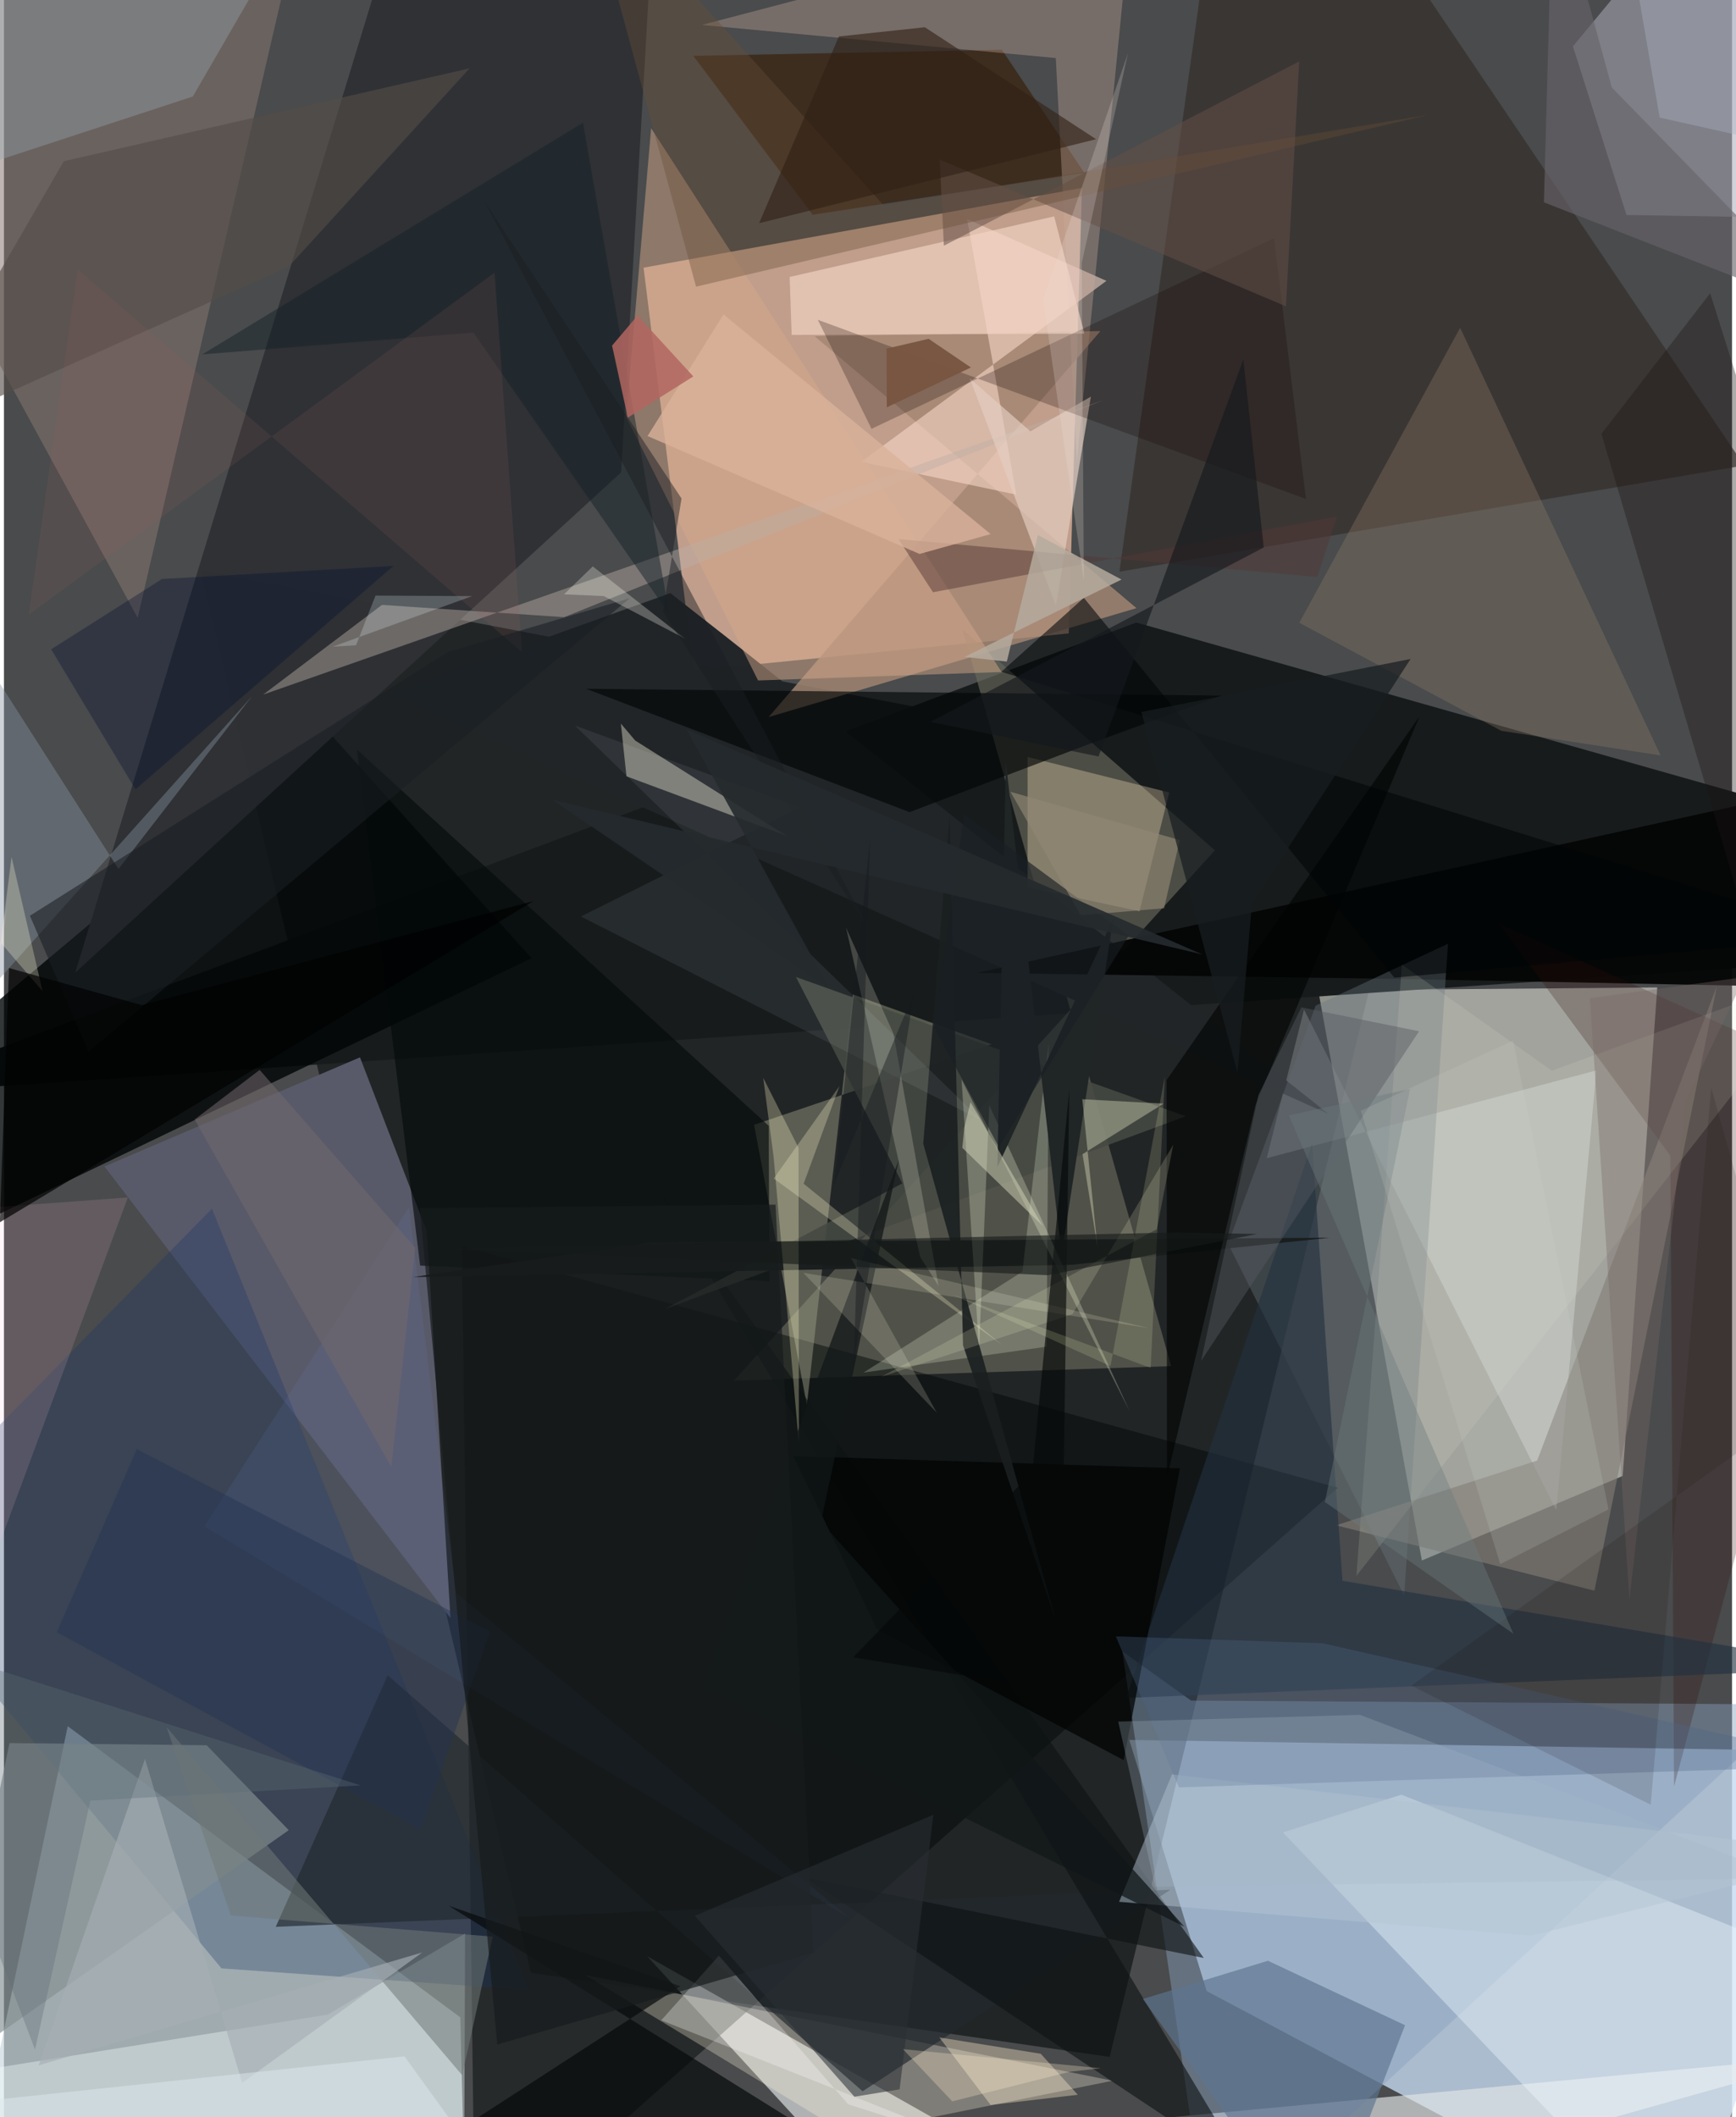 <svg xmlns="http://www.w3.org/2000/svg" width="228" height="278" viewBox="0 0 836 1024"><path fill="#494b4c" d="M0 0h836v1024H0z"/><path fill="#c6daf1" fill-opacity=".788" d="M581.843 963.01L544.41 841.54l352.483 5.62L813.355 1086z"/><path fill="#000406" fill-opacity=".537" d="M254.944 954.218l279.968 40.646 147.62-606.78L94.967 275.698z"/><path fill="#fbc9ab" fill-opacity=".663" d="M521.492 90.905L309.42 129.462l24.223 194.808 181.48-17.916z"/><path fill="#fefdf1" fill-opacity=".494" d="M635.798 478.985l164.017-1.386-16.714 236.263-97.154 40.89z"/><path fill="#cad9df" fill-opacity=".678" d="M223.536 1086H-21.9l52.76-251.093L220.762 975.73z"/><path fill="#181c1d" fill-opacity=".996" d="M875.445 465.65L-62 529.402l609.824-228.31L898 400.388z"/><path fill="#68685a" fill-opacity=".659" d="M564.682 660.749l-211.52 6.998L585.796 411.26l-122.09-106.856z"/><path fill="#010506" fill-opacity=".796" d="M-62 615.831v-82.063l216.901-182.111 100.31 111.782z"/><path fill="#e1e4e5" fill-opacity=".671" d="M311.184 946.18l85.893 93.569 489.061-45.837L558.578 1086z"/><path fill="#595a69" d="M204.55 595.468l11.47 187.133L48.617 564.178l123.62-52.774z"/><path fill="#acabbb" fill-opacity=".537" d="M898 105.828L828.945-62l-69.919 84.406 25.93 81.572z"/><path fill="#000708" fill-opacity=".475" d="M231.867 1086l413.415-366.45-423.755-116.874 6.102 464.701z"/><path fill="#2f3135" fill-opacity=".988" d="M315.31-62l-16.754 290.47L34.469 470.445 185.987-26.04z"/><path fill="#312b27" fill-opacity=".635" d="M585.297-49.959L539.63 276.508l302.22-51.375-175.23-259.6z"/><path fill="#87a1bd" fill-opacity=".443" d="M541.04 798.722L582.927 1086 867.12 824.398l-292.815-1.883z"/><path fill="#887671" fill-opacity=".533" d="M-62-.712l25.334 113.674L64.682 298.83 148.394-62z"/><path fill="#a2a388" fill-opacity=".447" d="M410.77 481.005l67.016 24.062-114.913 38.962 25.545 135.577z"/><path fill="#fff7df" fill-opacity=".294" d="M496.26 1086L281.18 955.248l255.166 51.127-117.824 23.827z"/><path fill="#f0f7f2" fill-opacity=".294" d="M770.363 517.717L750.985 730.46 628.928 488.269l-18.047 71.929z"/><path fill="#f5feff" fill-opacity=".373" d="M-62 1009.49l284.578 71.784.483-146.08-66.441 39.188z"/><path fill="#173667" fill-opacity=".306" d="M100.613 584.566L-62 750.34l167.234 201.7 148.693 10.497z"/><path fill="#effaff" fill-opacity=".392" d="M808.72 1086L898 956.403l-221.975-88.381-57.3 18.244z"/><path fill="#222629" fill-opacity=".996" d="M640.882 538.852L186.513 335.621l135.893-48.748 27.1 21.228z"/><path fill="#39210e" fill-opacity=".725" d="M522.685 83.637l-131.492 20.232-57.681-76.836 149.24-3.007z"/><path fill="#ffe6be" fill-opacity=".318" d="M549.336 440.739l14.384-57.429-68.512-17.183-.031 63.023z"/><path fill="#a38672" fill-opacity=".824" d="M547.873 294.138l-177.94 52.682 160.51-186.687-138.253 2.48z"/><path fill="#ffddcf" fill-opacity=".537" d="M465.934 105.94l67.414 29.903-118.6 87.514 75.005 15.882z"/><path fill="#050606" fill-opacity=".961" d="M898 376.628l-427.339 93.915 205.422 2.945L898 477.904z"/><path fill="#d4a88a" fill-opacity=".49" d="M313.087 61.978L482.64 325.024l-117.817 4.092-63.82-127.44z"/><path fill="#c9ab9a" fill-opacity=".357" d="M545.408-42.4L519.04 223.159 508.85 28.074 337.57 12.063z"/><path fill="#a8a898" fill-opacity=".639" d="M305.39 358.192l73.15 46.03-77.39-28.749-2.708-25.49z"/><path fill="#22292e" fill-opacity=".671" d="M185.647 810.262l229.743 201.21 148.94-97.485-432.852 17.954z"/><path fill="#848f92" fill-opacity=".651" d="M-30.904 1003.696l168.681-118.515-39.723-41.062-95.379-1.05z"/><path fill="#69777f" fill-opacity=".384" d="M698.589 456.453l-64.045 29.96-42.367 115.136 85.203 170.13z"/><path fill="#947e68" fill-opacity=".329" d="M626.634 301.224l77.83-142.683 96.972 206.83-77.066-11.9z"/><path fill="#020809" fill-opacity=".624" d="M170.754 362.491l199.2 182.033.355 75.142-168.98-7.538z"/><path fill="#837d77" fill-opacity=".616" d="M828.603 477.168L769.44 769.371l-124.99-31.638 97.255-31.29z"/><path fill="#030506" fill-opacity=".643" d="M438.105 392.796l89.21-33.807 61.726-22.544-307.444-3.323z"/><path fill="#bdaea5" fill-opacity=".447" d="M532.137 193.413l-261.17 105.091-88.1-5.938-57.47 43.389z"/><path fill="#060a0b" fill-opacity=".694" d="M478.515 1086L215.186 921.76l112.028 38.915-97.442 63.2z"/><path fill="#0d1213" fill-opacity=".6" d="M317.272 576.569l283.917 473.383L387.44 908.044l192.997 38.968z"/><path fill="#454943" fill-opacity=".89" d="M434.615 572.351l-51.472-99.812 188.575 67.347-251.988 93.246z"/><path fill="#320d0a" fill-opacity=".247" d="M807.943 864.033l-1.792-305.129-82.687-111.972L898 525.552z"/><path fill="#f2d4c5" fill-opacity=".647" d="M522.69 161.361l-14.626-56.72-127.985 29.31.992 28.046z"/><path fill="#22303f" fill-opacity=".624" d="M647.516 764.573L898 806.89l-355.174 14.342 89.983-268.058z"/><path fill="#5d7390" fill-opacity=".659" d="M677.801 979.52L636.718 1086l-85.729-119.156 60.51-18.493z"/><path fill="#8593a0" fill-opacity=".412" d="M-62 236.746V540.34l182.052-203.673-64.655 83.614z"/><path fill="#191d1d" fill-opacity=".965" d="M516.186 611.764l-318.392 5.915 115.55-16.777 327.935-2.249z"/><path fill="#eff3d5" fill-opacity=".275" d="M544.543 682.513L476.67 534.538l-4.945 118.56-8.461-130.978z"/><path fill="#96a5ac" fill-opacity=".396" d="M-62-30.763L-32.308 87.21l123.66-40.514 52.444-90.546z"/><path fill="#e4cdc0" fill-opacity=".671" d="M508.883 292.848L525.83 191.84l-29.286 16.77-29.324-25.64z"/><path fill="#140700" fill-opacity=".255" d="M614.418 115.226l-194.715 92.177-25.973-52.708 236.15 86.659z"/><path fill="#000302" fill-opacity=".729" d="M568.913 710.173l-27.228 141.144-119.28-63.222-40.576-83.859z"/><path fill="#b4c4d4" fill-opacity=".478" d="M565.078 858.206l-25.607 61.631 199.21 16.352L898 896.797z"/><path fill="#ffeece" fill-opacity=".376" d="M477.332 1018.105l42.15-4.943-17.895-19.822-49.099-7.913z"/><path fill="#1c1415" fill-opacity=".357" d="M881.734 320.496L825.42 141.85l-52.61 67.977 75.737 255.84z"/><path fill="#f6fee5" fill-opacity=".224" d="M504.402 651.347l-88.516 12.498 76.838-48.826 12.708-111.23z"/><path fill="#202526" d="M484.71 368.648l26.931 238.447 25.022-162.81-56.061 120.198z"/><path fill="#e6e3d2" fill-opacity=".145" d="M748.81 517.85l134.77-49.041-229.306 293.425 22.011-295.698z"/><path fill="#4c6787" fill-opacity=".318" d="M637.986 794.806l-100.063-3.352 30.484 73.033L898 853.797z"/><path fill="#000403" fill-opacity=".631" d="M684.795 346.495l-79.4 188.01-42.756 180.15-.185-192.24z"/><path fill="#fffec8" fill-opacity=".286" d="M384.377 555.117l-17.064-33.79 5.05 38.359 12.203 138.545z"/><path fill="#544d47" fill-opacity=".62" d="M225.287 33.035L28.942 77.975l-78.216 134.947 186.95-83.867z"/><path fill="#655048" fill-opacity=".522" d="M620.194 148.178L452.696 77.19l2.013 41.638 171.907-89.132z"/><path fill="#ebf0c9" fill-opacity=".365" d="M529.016 603.139l-7.234-44.93 39.177-24.413-39.288-2.137z"/><path fill="#010406" fill-opacity=".565" d="M894.542 452.99L482.496 324.918l39.926-35.76 150.207 183.689z"/><path fill="#717a78" fill-opacity=".537" d="M236.443 936.679L109.759 926.49l-31.064-91.119L221.7 1003.745z"/><path fill="#543736" fill-opacity=".478" d="M449.44 286.449l-16.682-25.702 202.555 18.306 9.66-29.325z"/><path fill="#f8f3c8" fill-opacity=".282" d="M372.403 570.016l31.778-44.671-17.313 47.172 96.164 78.113z"/><path fill="#fff" fill-opacity=".278" d="M345.86 945.877l62.565 71.926 62.104 19.736-152.55-60.393z"/><path fill="#ffffe5" fill-opacity=".192" d="M407.36 448.61l35.905 159.33 8.859 14.004-21.809-121.993z"/><path fill="#b5ab9e" fill-opacity=".839" d="M464.706 317.72l20.44 2.27 15.063-61.208 40.433 21.521z"/><path fill="#708ef3" fill-opacity=".094" d="M409.073 927.712L97.04 738.195l98.876-154.13 22.82 186.336z"/><path fill="#162227" fill-opacity=".486" d="M96.007 171.382L280.12 59.343l41.734 237.78-94.762-136.208z"/><path fill="#dab29b" fill-opacity=".769" d="M477.351 258.324L348.1 152.08l-36.755 58.82 131.595 57.031z"/><path fill="#ffc3d5" fill-opacity=".141" d="M-39.558 586.467l99.517-7.304L-62 908.049 1.443 439.196z"/><path fill="#1a1f20" fill-opacity=".894" d="M508.868 783.834l-64.14-230.694 12.756-158.406 6.49 255.906z"/><path fill="#684f35" fill-opacity=".376" d="M334.808 138.652L280.414-62 425.442 99.195l263.755-43.659z"/><path fill="#eff9ff" fill-opacity=".075" d="M385.008 390.502l-105.9 52.76 194.016 98.779L276.26 350.966z"/><path fill="#010d2e" fill-opacity=".329" d="M22.85 314.04l40.781 67.728L188.4 273.736l-111.936 6.306z"/><path fill="#955b5f" fill-opacity=".165" d="M35.664 130.31L11.96 297.369l225.332-165.413 13.379 183.534z"/><path fill="#565961" fill-opacity=".439" d="M579.134 658.216l105.45-159.426-56.94-11.576-20.81 42.492z"/><path fill="#b2665f" fill-opacity=".851" d="M333.495 182.068l-26.987-29.461-12.313 14.539 7.59 34.876z"/><path fill="#69636a" fill-opacity=".624" d="M777.835 42.307L885.682 152.88 744.997 97.85 749.347-62z"/><path fill="#312014" fill-opacity=".604" d="M365.318 107.956l38.607-90.326 41.57-4.461 82.852 54.166z"/><path fill="#111618" fill-opacity=".741" d="M395.244 736.06l175.839 195.837-233.245-115.762 95.058-255.152z"/><path fill="#f6f9dc" fill-opacity=".176" d="M451.264 683.293l-64.558-67.665 167.347 26.778-144.27-33.926z"/><path fill="#feffd9" fill-opacity=".278" d="M-8.853 513.242l12.534-98.716 14.98 64.879L-62 385.87z"/><path fill="#1a1f24" fill-opacity=".569" d="M302.829 289.295L40.882 508.735 12.56 442.918 214.702 315.36z"/><path fill="#ecedc1" fill-opacity=".184" d="M516.913 635.611l48.764-81.972-7.961 40.867-133.192 71.334z"/><path fill="#000100" fill-opacity=".69" d="M256.155 435.841L66.758 486.165 2.433 468.217-1.983 591.17z"/><path fill="#a5afb3" fill-opacity=".635" d="M115.242 1007.41l87.12-63.076-185.59 54.606L68.23 850.745z"/><path fill="#223254" fill-opacity=".424" d="M201.525 884.81L25.561 789.451l38.698-88.556 170.936 88.178z"/><path fill="#161b1d" fill-opacity=".682" d="M373.268 582.646l-172.08 1.655 37.456 404.569 152.989-44.368z"/><path fill="#2a3034" fill-opacity=".557" d="M334.222 926.614l115.408-48.888-16.346 132.818-21.86 3.567z"/><path fill="#796964" fill-opacity=".369" d="M842.054 472.55l-74.773 10.285 19.067 290.854 27.492-241.668z"/><path fill="#abb0c0" fill-opacity=".4" d="M801.004 56.866L780.484-62h44.986L898 78.571z"/><path fill="#a6b8c8" fill-opacity=".267" d="M556.9 912.568l307.304-4.119-208.182-79.022-116.971 3.257z"/><path fill="#060909" fill-opacity=".647" d="M515.382 527.085l-17.828 184.782-86.707 89.709 100.278 16.511z"/><path fill="#d4d4b9" fill-opacity=".506" d="M463.626 555.163l38.868 37.767-34.905-59.809-2.976 12.083z"/><path fill="#e9ded8" fill-opacity=".231" d="M502.724 144.92l19.688 135.775-.997-153.507L543.78 25.676z"/><path fill="#181e23" fill-opacity=".631" d="M464.51 393.787l-14.378 103.376 31.152 57.52 62.807-102.12z"/><path fill="#908873" fill-opacity=".659" d="M520.921 442.696l40.312-3.419 7.6-32.948-81.902-23.362z"/><path fill="#fffef1" fill-opacity=".275" d="M270.963 287.45l19.197.85 39.449 20.669-44.767-35.023z"/><path fill="#160000" fill-opacity=".125" d="M680.788 815.252l115.884 57.654 29.233-346.843 43.378 154.616z"/><path fill="#16191d" fill-opacity=".631" d="M448.28 349.101l81.25 16.802 70.03-192.013 9.888 90.918z"/><path fill="#dfe8ed" fill-opacity=".49" d="M259.874 1086h6.15L-62 1021.68l255.768-27.087z"/><path fill="#73686c" fill-opacity=".537" d="M123.697 517.474L92.256 541.45l95.108 167.962 11.58-105.824z"/><path fill="#6c7b7e" fill-opacity=".4" d="M639.03 726.467l91.194 63.73-108.674-250.74 58.676-12.774z"/><path fill="#fcffc3" fill-opacity=".157" d="M535.303 660.75l-76.2-34.536 95.63 35.37 6.873-140.89z"/><path fill="#1b1e22" fill-opacity=".463" d="M318.78 295.847l9.014-54.734-95.619-144.197 188.026 355.887z"/><path fill="#252a2e" fill-opacity=".906" d="M330.277 352.824l69.01 125.236-133.808-91.13 314.375 74.743z"/><path fill="#785642" fill-opacity=".969" d="M467.775 177.738l-20.438-13.858-20.365 4.74.117 28.395z"/><path fill="#ffeecd" fill-opacity=".278" d="M434.9 991.107l23.862 25.25 56.894-14.339 15.036-1.669z"/><path fill="#d2d7cf" fill-opacity=".165" d="M776.236 730.025l-52.37 26.484-67.425-219.258 73.65-33.938z"/><path fill="#5e6e76" fill-opacity=".353" d="M41.8 870.909l130.734-7.377L-62 788.814l77.028 202.485z"/><path fill="#181d21" fill-opacity=".722" d="M680.487 318.72l-76.753 118.363-6.996 81.72-46.485-174.443z"/><path fill="#161a19" fill-opacity=".616" d="M567.591 596.073l38.657.759-101.244 19.935-290.373-12.714z"/><path fill="#e3f2f9" fill-opacity=".231" d="M179.753 288.058l46.733.262-67.445 24.447 11.282-.683z"/><path fill="#161b1e" fill-opacity=".435" d="M401.533 573.04l38.963-93.638-29.361 179.492 7.857-253.133z"/></svg>